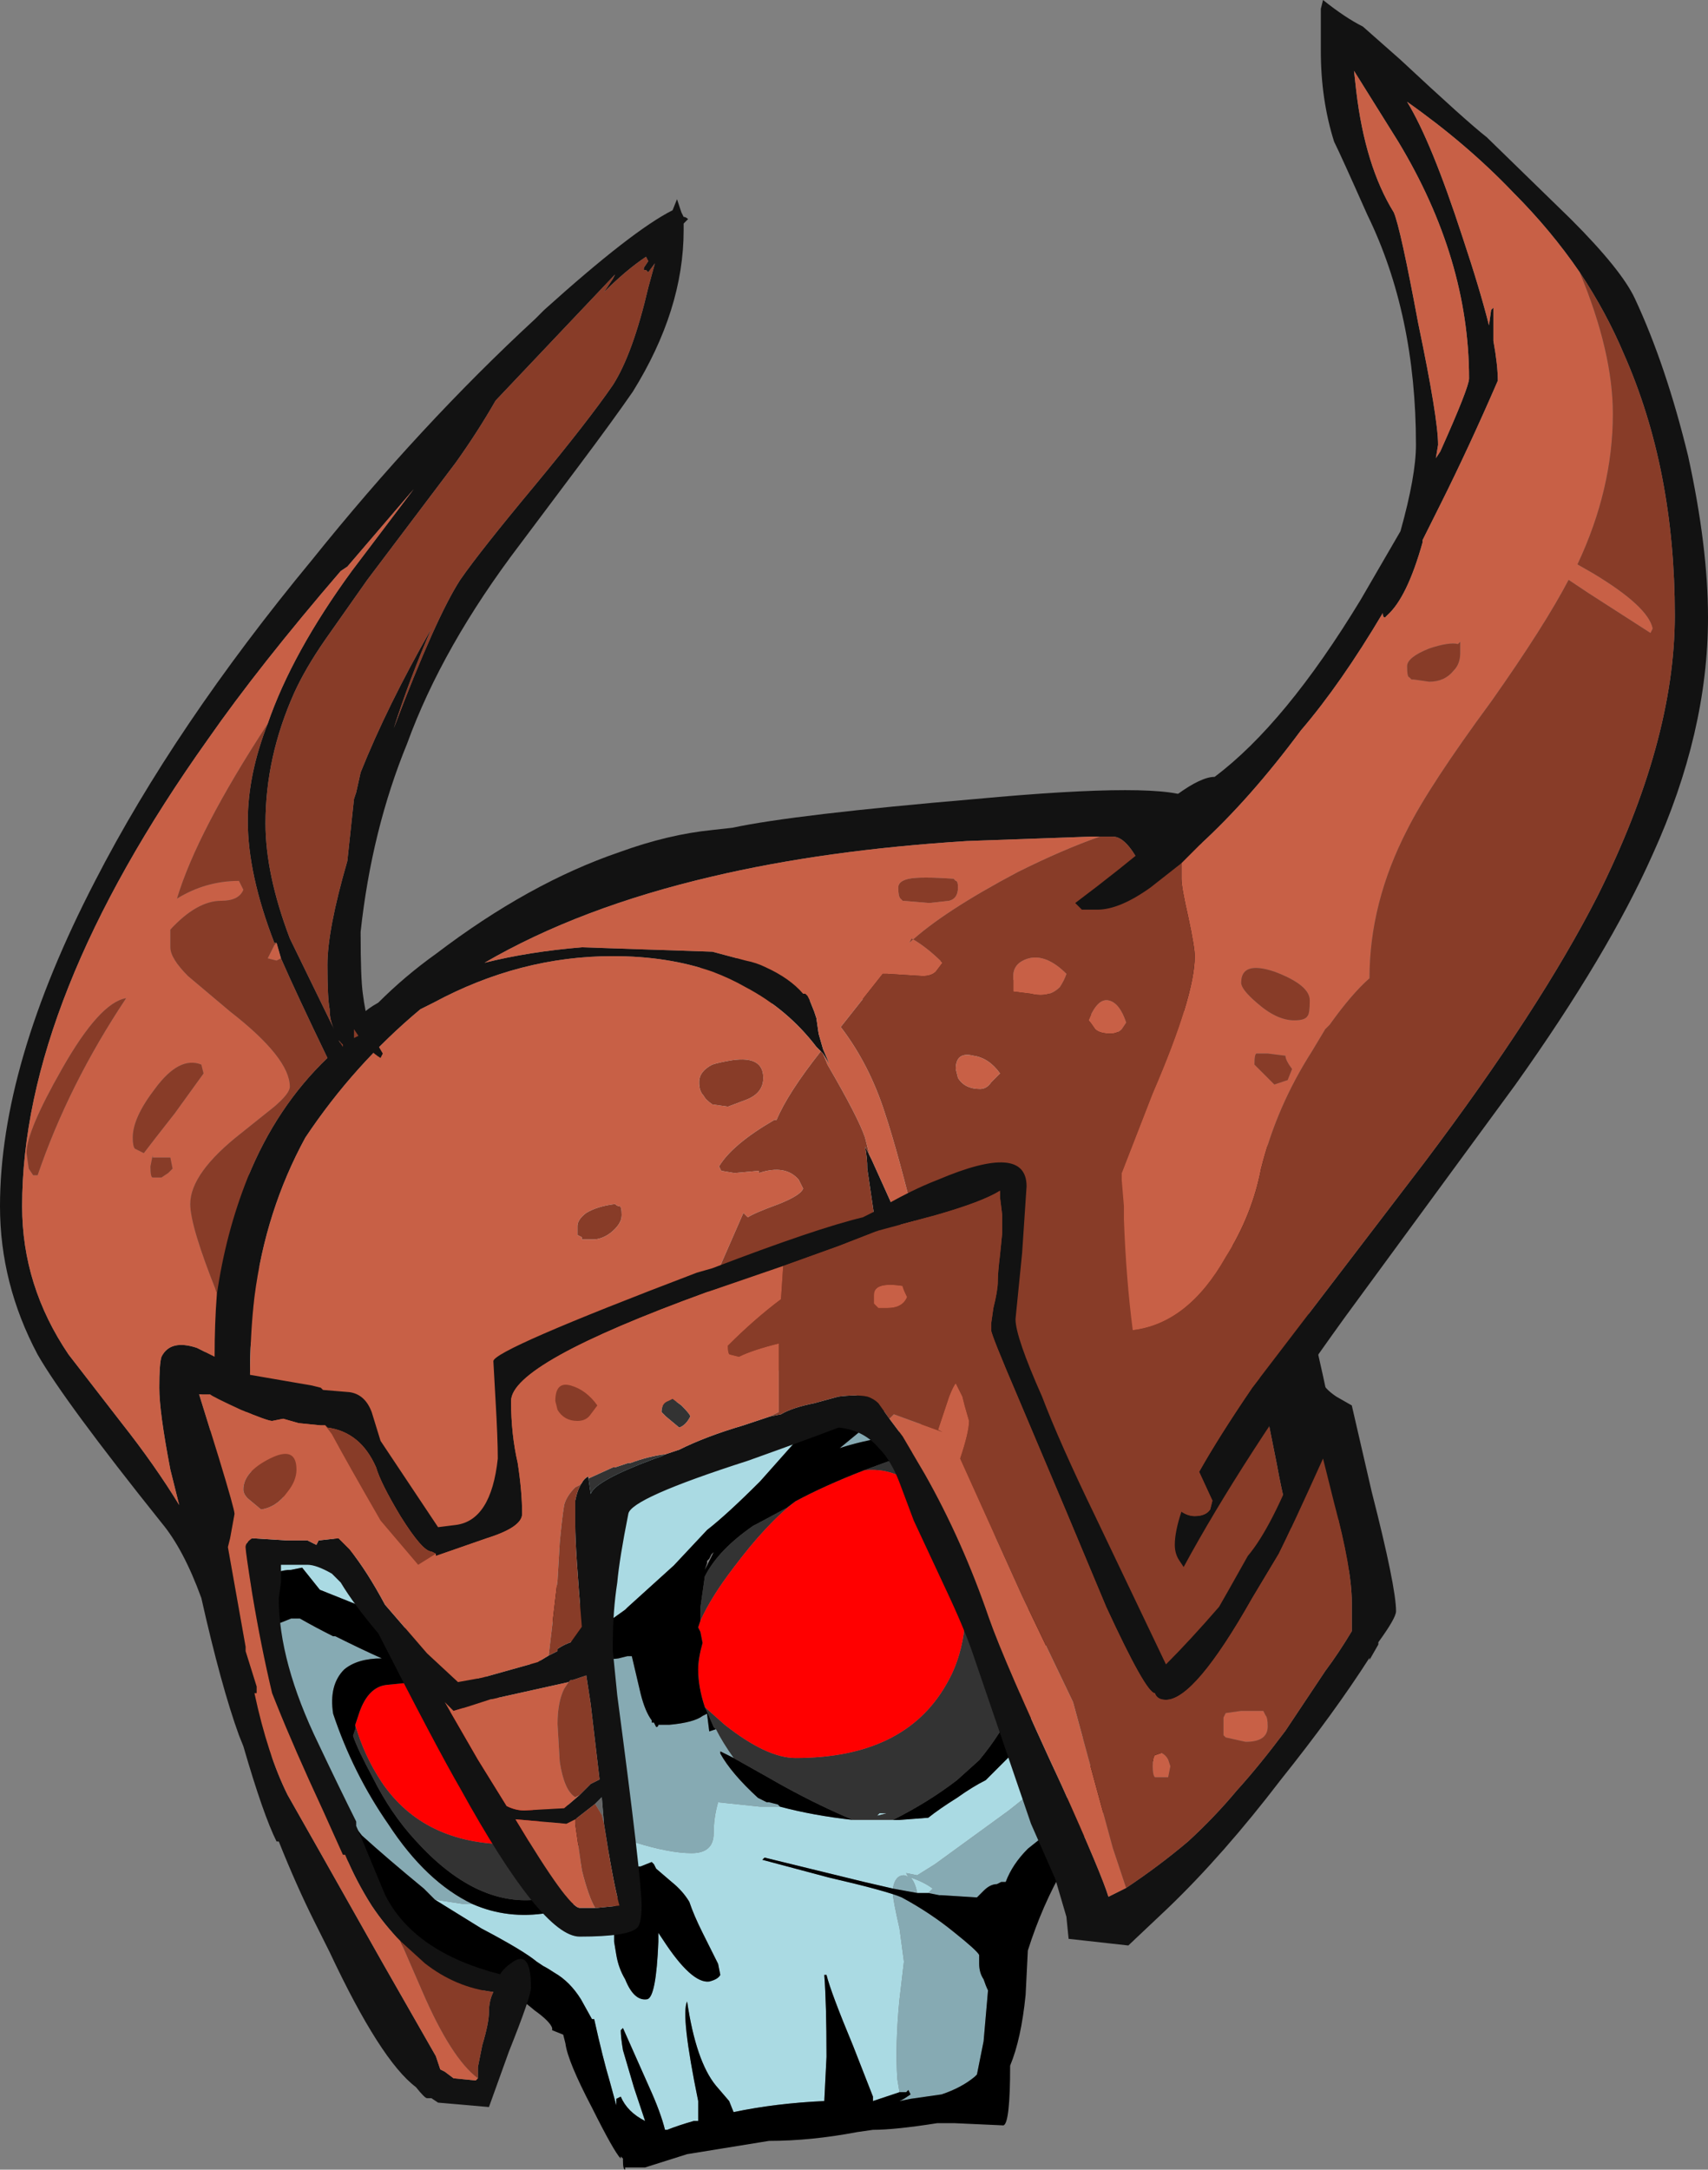 <?xml version="1.0" encoding="UTF-8" standalone="no"?>
<svg xmlns:ffdec="https://www.free-decompiler.com/flash" xmlns:xlink="http://www.w3.org/1999/xlink" ffdec:objectType="frame" height="343.1px" width="270.2px" xmlns="http://www.w3.org/2000/svg">
  <rect width="100%" height="100%" fill="#808080" stroke="none"/>
  <g transform="matrix(1.0, 0.0, 0.0, 1.0, 45.35, 85.15)">
    <use ffdec:characterId="124" height="27.55" transform="matrix(7.0, 0.0, 0.0, 7.0, -13.3, 65.1)" width="22.2" xlink:href="#shape0"/>
    <use ffdec:characterId="64" ffdec:characterName="TalesHat01" height="333.2" transform="matrix(1.0, 0.0, 0.0, 1.0, -45.35, -85.15)" width="270.2" xlink:href="#sprite0"/>
  </g>
  <defs>
    <g id="shape0" transform="matrix(1.0, 0.0, 0.0, 1.0, 1.9, -9.3)">
      <path d="M6.4 30.65 L6.35 30.6 6.3 30.65 5.7 30.75 5.65 30.75 Q4.25 30.9 2.9 29.4 2.35 28.8 1.95 28.0 1.6 27.35 1.5 27.05 L1.55 26.9 1.55 26.8 Q1.75 27.5 2.15 28.1 3.1 29.5 5.05 29.5 5.55 29.5 5.85 29.2 L5.9 29.3 6.25 29.85 6.25 29.55 6.2 29.5 6.2 29.45 5.95 29.0 5.95 28.95 6.05 28.85 6.45 29.35 Q6.6 29.7 6.6 29.95 L6.6 30.05 Q6.6 30.35 6.45 30.6 L6.4 30.65 M16.1 21.2 L16.2 21.5 16.45 22.2 16.55 22.65 16.55 22.7 16.55 22.75 16.7 23.65 16.7 23.7 16.75 23.95 16.75 24.0 Q16.8 24.85 16.7 25.45 16.65 25.95 16.45 26.35 16.15 27.0 15.65 27.6 L15.15 28.05 Q14.5 28.55 13.7 28.95 L12.8 28.95 Q11.85 28.55 10.9 28.0 L10.1 27.55 Q9.85 27.2 9.7 26.9 L9.65 26.85 9.5 26.5 9.45 26.4 9.9 26.8 Q10.85 27.55 11.5 27.55 13.95 27.55 14.9 25.9 15.2 25.4 15.3 24.75 L15.35 24.2 Q15.35 23.05 14.7 22.0 14.05 20.95 13.05 21.05 13.85 20.75 14.75 20.45 L15.0 20.4 15.65 20.8 15.7 20.85 15.8 20.85 15.9 20.9 16.1 21.2 M9.35 24.45 L9.35 24.15 9.45 23.45 Q9.75 22.85 10.55 22.3 L10.65 22.25 11.3 21.9 11.5 21.75 Q10.85 22.25 10.1 23.25 9.6 23.9 9.35 24.45 M13.4 28.8 L13.35 28.85 13.55 28.8 13.4 28.8" fill="#333333" fill-rule="evenodd" stroke="none"/>
      <path d="M14.5 30.6 L14.25 30.6 Q14.2 30.35 14.1 30.25 14.4 30.35 14.6 30.5 L14.5 30.6 M13.7 30.5 L13.05 30.35 10.8 29.8 10.75 29.85 12.25 30.25 Q13.55 30.55 13.9 30.7 L13.7 30.6 Q13.7 30.75 13.85 31.4 L13.95 32.15 13.85 33.0 Q13.75 34.0 13.8 34.8 L13.85 35.1 13.25 35.3 13.25 35.2 12.8 34.05 Q12.3 32.85 12.2 32.45 L12.15 32.45 Q12.2 33.1 12.2 34.3 L12.15 35.3 Q11.05 35.35 10.1 35.55 L10.0 35.3 9.7 34.95 Q9.25 34.4 9.05 33.05 8.9 33.35 9.3 35.3 L9.3 35.75 9.2 35.75 Q8.85 35.85 8.6 35.95 L8.55 35.95 Q8.45 35.55 8.2 35.0 L7.6 33.65 7.55 33.7 Q7.55 33.85 7.6 34.15 L7.85 35.0 8.1 35.75 Q7.7 35.55 7.55 35.2 L7.45 35.25 7.45 35.4 7.3 34.85 Q7.15 34.35 6.95 33.45 L6.9 33.45 6.65 33.0 Q6.4 32.6 6.05 32.4 5.9 32.3 5.8 32.25 L5.65 32.15 Q5.35 31.9 4.4 31.4 L3.35 30.75 4.0 30.85 4.2 30.85 Q5.0 31.2 5.9 31.05 L6.35 30.9 Q6.55 30.85 6.6 30.75 L6.45 30.7 6.4 30.65 6.45 30.6 Q6.6 30.35 6.6 30.05 L6.6 29.95 6.65 29.95 6.9 29.9 6.9 29.9 7.3 30.35 7.05 29.85 Q7.3 29.7 7.55 29.35 L7.6 29.35 7.85 29.45 Q8.65 29.7 9.15 29.7 9.65 29.7 9.65 29.25 9.65 28.9 9.75 28.55 L10.7 28.65 Q11.0 28.65 11.15 28.65 11.9 28.85 12.8 28.95 L13.7 28.95 13.85 28.95 14.5 28.9 Q14.75 28.7 15.15 28.45 15.5 28.2 15.8 28.05 L16.7 27.15 16.9 26.35 Q17.15 25.5 17.2 24.5 17.25 23.75 17.2 23.45 17.05 22.6 16.55 22.0 L16.45 22.05 16.55 22.65 16.45 22.2 16.2 21.5 Q16.75 21.45 17.55 21.45 17.85 22.25 18.15 23.15 18.7 24.7 18.7 25.2 18.7 26.9 16.3 28.75 L14.65 29.95 14.25 30.2 14.0 30.15 14.05 30.25 Q14.0 30.2 13.95 30.2 13.75 30.2 13.7 30.5 M13.85 35.3 L13.95 35.25 13.85 35.3 M2.15 25.3 L2.15 25.3 M3.95 24.75 L3.75 24.45 3.7 24.4 Q3.7 24.35 3.7 24.45 L3.8 24.8 3.65 24.8 3.55 24.75 3.55 24.8 3.4 24.9 2.9 24.7 2.75 24.65 Q2.35 24.45 1.75 24.15 L0.75 23.75 0.35 23.25 0.1 23.3 Q-0.05 23.3 -0.2 23.35 L-0.45 23.2 -0.6 23.1 -0.75 22.75 -0.9 22.05 -0.9 22.35 -0.85 23.0 -0.95 22.4 Q-1.25 20.0 -0.8 18.15 -0.6 17.3 -0.2 16.5 -0.45 17.2 -0.65 18.0 -0.85 19.0 -0.95 20.05 L-0.85 19.6 -0.85 19.35 Q-0.7 17.1 0.8 15.2 1.25 14.6 1.85 14.0 2.6 13.4 3.5 12.85 5.25 11.75 7.2 11.15 13.1 9.8 16.2 10.9 17.5 11.35 18.2 12.15 18.5 12.5 18.65 12.85 L17.75 15.0 17.65 14.6 17.55 14.6 Q17.45 15.35 16.95 16.3 L16.8 16.6 16.75 16.75 Q16.15 17.5 15.3 18.25 L15.15 18.4 14.3 18.55 12.9 19.35 Q12.2 19.5 11.9 19.75 11.55 20.0 11.5 20.4 L10.7 21.3 Q9.95 22.05 9.5 22.4 L8.75 23.2 7.7 24.15 7.65 24.2 7.3 24.45 7.2 24.5 Q7.05 24.5 6.85 24.2 L6.7 24.15 6.05 23.6 Q5.45 23.05 5.05 22.35 L4.9 22.05 Q4.6 21.5 4.4 20.8 L4.35 20.7 4.5 21.25 4.5 21.15 Q4.3 20.65 4.15 20.05 4.05 19.4 4.0 18.8 L3.95 18.05 3.95 17.95 3.9 17.95 Q3.85 18.15 4.0 19.45 L4.0 20.0 Q3.85 19.55 3.75 19.1 L3.8 19.5 3.85 20.0 4.1 20.6 4.2 21.35 4.5 21.95 Q4.85 22.7 5.25 23.35 6.05 24.7 6.6 25.05 6.1 25.35 5.8 25.4 4.15 24.15 3.35 22.4 3.05 21.65 2.75 20.6 L2.25 18.75 2.2 18.8 2.3 19.75 2.35 20.45 Q2.65 21.95 3.55 23.45 4.2 24.5 5.0 25.1 4.45 24.75 4.1 24.75 L3.95 24.75 M1.7 18.2 Q1.7 18.05 1.8 17.75 L1.85 17.6 Q1.75 17.8 1.7 18.0 1.55 18.6 1.7 19.5 L1.9 20.05 1.8 19.8 Q1.75 19.5 1.75 19.05 L1.7 18.2 M3.9 24.55 L3.75 24.3 3.6 24.15 3.9 24.55 M16.55 22.75 L16.55 22.7 16.55 22.75 M13.4 28.8 L13.55 28.8 13.35 28.85 13.4 28.8 M9.1 30.8 Q8.95 30.55 8.7 30.35 L8.35 30.05 8.3 29.95 8.25 29.9 8.0 30.0 7.95 30.0 Q7.5 30.3 7.4 31.05 7.4 31.35 7.4 31.7 L7.45 32.0 Q7.5 32.3 7.65 32.55 7.85 33.05 8.15 33.0 8.35 32.95 8.4 31.7 L8.4 31.5 8.5 31.65 Q9.15 32.65 9.55 32.6 9.75 32.55 9.8 32.45 L9.75 32.2 9.4 31.5 Q9.2 31.1 9.1 30.8 M5.6 28.35 L5.65 28.4 5.55 28.2 5.7 28.35 5.6 28.35" fill="#aadae3" fill-rule="evenodd" stroke="none"/>
      <path d="M18.65 12.85 L18.7 12.9 19.05 13.35 19.4 14.4 19.35 13.75 19.65 15.0 19.7 15.3 19.8 15.65 19.9 16.45 Q20.05 17.35 20.05 18.1 20.15 20.35 19.55 20.55 L19.5 20.6 19.45 21.05 19.4 21.05 19.4 21.2 19.3 21.25 Q19.15 21.15 18.6 20.5 L18.4 20.25 18.9 21.85 19.25 23.05 Q19.55 24.65 19.1 26.15 18.95 26.6 18.75 27.05 L18.4 27.45 Q17.65 28.3 17.25 29.2 L16.75 29.6 Q16.4 29.95 16.25 30.35 L16.15 30.35 16.05 30.4 Q15.9 30.4 15.75 30.55 L15.6 30.7 14.8 30.65 14.75 30.65 14.5 30.6 14.6 30.5 Q14.4 30.35 14.1 30.25 14.2 30.35 14.25 30.6 L13.7 30.5 Q13.75 30.2 13.95 30.2 14.0 30.2 14.05 30.25 L14.0 30.15 14.25 30.2 14.65 29.95 16.3 28.75 Q18.7 26.9 18.7 25.2 18.7 24.7 18.15 23.15 17.85 22.25 17.55 21.45 16.75 21.45 16.2 21.5 L16.1 21.2 16.05 21.05 15.95 20.9 16.25 21.0 16.25 20.9 Q16.15 20.4 15.0 20.0 L13.7 20.2 Q13.5 20.25 13.55 20.3 12.95 20.4 12.5 20.55 L14.2 19.15 Q14.4 19.05 14.6 18.95 14.85 18.65 15.35 18.35 L15.15 18.4 15.3 18.25 Q16.15 17.5 16.75 16.75 16.45 17.55 16.1 17.95 L16.1 18.0 Q16.3 17.9 16.55 17.8 17.0 17.6 17.4 17.5 L17.6 16.9 Q17.85 15.9 17.85 15.45 17.85 15.3 17.8 15.0 L17.75 15.0 18.65 12.85 M13.9 30.7 Q14.55 31.05 15.1 31.5 15.6 31.9 15.65 32.0 L15.65 32.2 Q15.65 32.4 15.75 32.55 15.8 32.7 15.85 32.8 L15.75 33.95 15.6 34.7 15.55 34.75 Q15.25 35.0 14.8 35.15 L14.1 35.25 13.85 35.3 13.95 35.25 14.1 35.15 14.05 35.05 14.0 35.1 13.85 35.1 13.8 34.8 Q13.75 34.0 13.85 33.0 L13.95 32.15 13.85 31.4 Q13.7 30.75 13.7 30.6 L13.9 30.7 M3.35 30.75 L3.1 30.5 Q2.25 29.8 1.7 29.3 L1.35 28.85 Q0.85 28.15 0.5 27.45 0.2 27.2 0.0 26.7 L-0.25 26.05 -0.3 25.75 Q-0.45 25.1 -0.35 24.7 L-0.3 24.5 -0.15 24.5 0.1 24.4 0.3 24.4 Q0.65 24.6 1.05 24.8 L1.1 24.8 Q1.7 25.1 2.15 25.3 1.6 25.3 1.3 25.55 0.95 25.9 1.05 26.55 1.5 27.9 2.3 29.05 3.15 30.35 4.2 30.85 L4.0 30.85 3.35 30.75 M6.45 29.35 L6.9 29.9 6.65 29.95 6.6 29.95 Q6.6 29.7 6.45 29.35 M7.05 29.85 Q6.4 28.55 5.45 27.25 L4.8 26.25 3.95 24.75 4.1 24.75 Q4.45 24.75 5.0 25.1 5.6 25.55 6.3 25.75 L5.8 25.4 Q6.1 25.35 6.6 25.05 6.75 25.15 6.9 25.2 L7.05 25.2 Q7.2 25.35 7.5 25.3 L7.7 25.25 7.8 25.25 8.0 26.1 Q8.1 26.5 8.25 26.7 L8.25 26.75 8.3 26.75 8.35 26.85 Q8.4 26.85 8.4 26.8 L8.65 26.8 Q9.2 26.75 9.4 26.6 L9.5 26.55 9.55 26.95 9.7 26.9 Q9.85 27.2 10.1 27.55 L9.8 27.4 9.8 27.45 Q10.05 27.9 10.65 28.45 L10.85 28.55 10.9 28.55 11.1 28.6 11.15 28.65 Q11.0 28.65 10.7 28.65 L9.75 28.55 Q9.65 28.9 9.65 29.25 9.65 29.7 9.15 29.7 8.65 29.7 7.85 29.45 L7.6 29.35 7.55 29.35 Q7.3 29.7 7.05 29.85 M3.8 24.8 L3.9 25.0 3.75 24.95 3.65 24.8 3.8 24.8 M11.5 20.4 Q11.55 20.0 11.9 19.75 12.2 19.5 12.9 19.35 L12.0 19.85 11.5 20.4" fill="#86aab3" fill-rule="evenodd" stroke="none"/>
      <path d="M1.55 26.8 L1.65 26.5 Q1.85 25.95 2.25 25.9 L2.75 25.85 Q2.85 25.85 2.9 26.0 3.1 26.35 3.7 26.5 L3.75 26.55 Q3.8 26.55 3.75 26.4 L3.65 26.15 4.6 26.95 5.35 28.35 5.4 28.45 5.9 29.3 5.85 29.2 Q5.55 29.5 5.05 29.5 3.1 29.5 2.15 28.1 1.75 27.5 1.55 26.8 M11.5 21.75 Q12.15 21.4 13.05 21.05 14.05 20.95 14.7 22.0 15.35 23.05 15.35 24.2 L15.3 24.75 Q15.2 25.4 14.9 25.9 13.95 27.55 11.5 27.55 10.85 27.55 9.9 26.8 L9.45 26.4 9.45 26.4 Q9.3 25.95 9.3 25.55 9.3 25.3 9.4 24.95 L9.35 24.7 9.3 24.6 9.35 24.45 Q9.6 23.9 10.1 23.25 10.85 22.25 11.5 21.75" fill="#ff0000" fill-rule="evenodd" stroke="none"/>
      <path d="M16.2 9.9 Q17.8 10.4 18.85 11.2 19.95 12.0 20.15 12.95 20.2 13.3 20.05 13.45 20.4 15.9 20.2 19.35 20.15 20.25 19.95 22.7 L19.9 23.3 19.95 23.55 Q20.1 24.3 20.1 25.35 20.1 26.4 20.1 26.6 20.2 26.95 19.8 27.4 L18.75 28.45 Q17.4 29.85 16.75 31.9 L16.7 32.9 Q16.6 33.9 16.35 34.5 16.35 35.8 16.2 35.85 L15.1 35.8 14.7 35.8 Q13.75 35.95 13.25 35.95 L12.9 36.0 Q11.85 36.2 10.9 36.2 L9.05 36.5 8.1 36.8 7.65 36.8 7.65 36.85 Q7.6 36.85 7.6 36.65 L7.6 36.6 7.55 36.55 7.55 36.6 Q7.4 36.45 6.9 35.45 6.35 34.4 6.3 34.0 L6.25 33.8 6.0 33.7 6.0 33.65 Q5.95 33.5 5.6 33.25 5.25 32.95 4.75 32.65 L4.7 32.6 4.55 32.75 Q4.3 32.9 3.9 32.9 3.55 32.9 2.7 31.9 2.05 31.05 1.6 30.3 L1.7 30.3 1.4 29.9 0.95 29.4 Q-0.05 28.15 -0.5 27.2 -0.85 26.4 -1.15 25.05 L-1.3 24.55 -1.8 22.85 Q-2.05 21.5 -1.65 19.8 L-1.5 19.15 Q-1.45 18.25 -1.3 17.95 -1.4 18.2 -1.4 18.85 -1.15 17.9 -0.6 16.4 -0.15 15.15 1.0 13.8 2.05 12.6 3.45 11.65 L3.95 11.35 Q5.25 10.85 6.95 10.2 L7.35 10.25 Q8.35 9.9 9.55 9.65 11.0 9.2 12.85 9.3 14.55 9.4 16.2 9.9 M14.5 30.6 L14.75 30.65 14.8 30.65 15.6 30.7 15.75 30.55 Q15.9 30.4 16.05 30.4 L16.15 30.35 16.25 30.35 Q16.4 29.95 16.75 29.6 L17.25 29.2 Q17.65 28.3 18.4 27.45 L18.75 27.05 Q18.95 26.6 19.1 26.15 19.55 24.65 19.25 23.05 L18.9 21.85 18.4 20.25 18.6 20.5 Q19.15 21.15 19.3 21.25 L19.4 21.2 19.4 21.05 19.45 21.05 19.5 20.6 19.55 20.55 Q20.15 20.35 20.05 18.1 20.05 17.35 19.9 16.45 L19.8 15.65 19.7 15.3 19.65 15.0 19.35 13.75 19.4 14.4 19.05 13.35 18.7 12.9 18.65 12.85 Q18.5 12.5 18.2 12.15 17.5 11.35 16.2 10.9 13.1 9.8 7.2 11.15 5.25 11.75 3.5 12.85 2.6 13.4 1.85 14.0 1.25 14.6 0.8 15.2 -0.7 17.1 -0.85 19.35 L-0.85 19.6 -0.95 20.05 Q-0.85 19.0 -0.65 18.0 -0.45 17.2 -0.2 16.5 -0.6 17.3 -0.8 18.15 -1.25 20.0 -0.95 22.4 L-0.85 23.0 -0.9 22.35 -0.9 22.05 -0.75 22.75 -0.6 23.1 -0.45 23.2 -0.2 23.35 Q-0.05 23.3 0.1 23.3 L0.35 23.25 0.75 23.75 1.75 24.15 Q2.35 24.45 2.75 24.65 L2.9 24.7 3.4 24.9 3.55 24.8 3.55 24.75 3.65 24.8 3.75 24.95 3.9 25.0 3.8 24.8 3.7 24.45 Q3.7 24.35 3.7 24.4 L3.75 24.45 3.95 24.75 4.8 26.25 5.45 27.25 Q6.4 28.55 7.05 29.85 L7.3 30.35 6.9 29.9 6.45 29.35 6.05 28.85 5.95 28.95 5.95 29.0 6.2 29.45 6.2 29.5 6.25 29.55 6.25 29.85 5.9 29.3 5.4 28.45 5.35 28.35 4.6 26.95 3.65 26.15 3.75 26.4 Q3.8 26.55 3.75 26.55 L3.7 26.5 Q3.1 26.35 2.9 26.0 2.85 25.85 2.75 25.85 L2.25 25.9 Q1.85 25.95 1.65 26.5 L1.55 26.8 1.55 26.9 1.5 27.05 Q1.6 27.35 1.95 28.0 2.35 28.8 2.9 29.4 4.25 30.9 5.65 30.75 L5.7 30.75 6.3 30.65 6.35 30.6 6.4 30.65 6.45 30.7 6.6 30.75 Q6.55 30.85 6.35 30.9 L5.9 31.05 Q5.0 31.2 4.2 30.85 3.15 30.35 2.3 29.05 1.5 27.9 1.05 26.55 0.95 25.9 1.3 25.55 1.6 25.3 2.15 25.3 1.7 25.1 1.1 24.8 L1.05 24.8 Q0.65 24.6 0.3 24.4 L0.1 24.4 -0.15 24.5 -0.3 24.5 -0.35 24.7 Q-0.45 25.1 -0.3 25.75 L-0.25 26.05 0.0 26.7 Q0.2 27.2 0.5 27.45 0.85 28.15 1.35 28.85 L1.7 29.3 Q2.25 29.8 3.1 30.5 L3.35 30.75 4.4 31.4 Q5.35 31.9 5.65 32.15 L5.8 32.25 Q5.9 32.3 6.05 32.4 6.4 32.6 6.65 33.0 L6.9 33.45 6.95 33.45 Q7.15 34.35 7.3 34.85 L7.45 35.4 7.45 35.25 7.55 35.2 Q7.7 35.55 8.1 35.75 L7.85 35.0 7.6 34.15 Q7.55 33.85 7.55 33.7 L7.6 33.65 8.2 35.0 Q8.45 35.55 8.55 35.95 L8.6 35.95 Q8.85 35.85 9.2 35.75 L9.3 35.75 9.3 35.3 Q8.9 33.35 9.05 33.05 9.25 34.4 9.7 34.95 L10.0 35.3 10.1 35.55 Q11.05 35.35 12.15 35.3 L12.2 34.3 Q12.2 33.1 12.15 32.45 L12.2 32.45 Q12.3 32.85 12.8 34.05 L13.25 35.2 13.25 35.3 13.85 35.1 14.0 35.1 14.05 35.05 14.1 35.15 13.95 35.25 13.85 35.3 14.1 35.25 14.8 35.15 Q15.25 35.0 15.55 34.75 L15.6 34.7 15.75 33.95 15.85 32.8 Q15.8 32.7 15.75 32.55 15.65 32.4 15.65 32.2 L15.65 32.0 Q15.6 31.9 15.1 31.5 14.55 31.05 13.9 30.7 13.55 30.55 12.25 30.25 L10.75 29.85 10.8 29.8 13.05 30.35 13.7 30.5 14.25 30.6 14.5 30.6 M2.15 25.3 L2.15 25.3 M6.9 29.9 L6.9 29.9 M17.75 15.0 L17.8 15.0 Q17.85 15.3 17.85 15.45 17.85 15.9 17.6 16.9 L17.4 17.5 Q17.0 17.6 16.55 17.8 16.3 17.9 16.1 18.0 L16.1 17.95 Q16.45 17.55 16.75 16.75 L16.8 16.6 16.95 16.3 Q17.45 15.35 17.55 14.6 L17.65 14.6 17.75 15.0 M15.15 18.4 L15.35 18.35 Q14.85 18.65 14.6 18.95 14.4 19.05 14.2 19.15 L12.5 20.55 Q12.95 20.4 13.55 20.3 13.5 20.25 13.7 20.2 L15.0 20.0 Q16.15 20.4 16.25 20.9 L16.25 21.0 15.95 20.9 15.8 20.85 15.7 20.85 15.65 20.8 15.0 20.4 14.75 20.45 Q13.85 20.75 13.05 21.05 12.15 21.4 11.5 21.75 L11.3 21.9 10.65 22.25 10.55 22.3 Q9.75 22.85 9.45 23.45 L9.35 24.15 9.35 24.45 9.3 24.6 9.35 24.7 9.4 24.95 Q9.3 25.3 9.3 25.55 9.3 25.95 9.45 26.4 L9.45 26.4 9.5 26.5 9.65 26.85 9.7 26.9 9.55 26.95 9.5 26.55 9.4 26.6 Q9.2 26.75 8.65 26.8 L8.4 26.8 Q8.4 26.85 8.35 26.85 L8.3 26.75 8.25 26.75 8.25 26.7 Q8.1 26.5 8.0 26.1 L7.8 25.25 7.7 25.25 7.5 25.3 Q7.2 25.35 7.05 25.2 L6.9 25.2 Q6.75 25.15 6.6 25.05 6.05 24.7 5.25 23.35 4.85 22.7 4.5 21.95 L4.2 21.35 4.1 20.6 3.85 20.0 3.8 19.5 3.75 19.1 Q3.85 19.55 4.0 20.0 L4.0 19.45 Q3.85 18.15 3.9 17.95 L3.95 17.95 3.95 18.05 4.0 18.8 Q4.05 19.4 4.15 20.05 4.3 20.65 4.5 21.15 L4.5 21.25 4.35 20.7 4.4 20.8 Q4.6 21.5 4.9 22.05 L5.05 22.35 Q5.45 23.05 6.05 23.6 L6.7 24.15 6.85 24.2 Q7.05 24.5 7.2 24.5 L7.3 24.45 7.65 24.2 7.7 24.15 8.75 23.2 9.5 22.4 Q9.95 22.05 10.7 21.3 L11.5 20.4 12.0 19.85 12.9 19.35 14.3 18.55 15.15 18.4 M1.7 18.2 L1.75 19.05 Q1.75 19.5 1.8 19.8 L1.9 20.05 1.7 19.5 Q1.55 18.6 1.7 18.0 1.75 17.8 1.85 17.6 L1.8 17.75 Q1.7 18.05 1.7 18.2 M5.0 25.1 Q4.2 24.5 3.55 23.45 2.65 21.95 2.35 20.45 L2.3 19.75 2.2 18.8 2.25 18.75 2.75 20.6 Q3.05 21.65 3.35 22.4 4.15 24.15 5.8 25.4 L6.3 25.75 Q5.6 25.55 5.0 25.1 M3.9 24.55 L3.6 24.15 3.75 24.3 3.9 24.55 M4.8 26.5 L4.2 25.5 4.2 25.55 4.65 26.35 4.8 26.5 M9.6 22.95 L9.55 23.05 9.5 23.1 9.5 23.15 9.45 23.3 9.65 22.9 9.6 22.95 M11.15 28.65 L11.1 28.6 10.9 28.55 10.85 28.55 10.65 28.45 Q10.05 27.9 9.8 27.45 L9.8 27.4 10.1 27.55 10.9 28.0 Q11.85 28.55 12.8 28.95 11.9 28.85 11.15 28.65 M16.55 22.7 L16.55 22.65 16.45 22.05 16.55 22.0 Q17.05 22.6 17.2 23.45 17.25 23.75 17.2 24.5 17.15 25.5 16.9 26.35 L16.7 27.15 15.8 28.05 Q15.5 28.2 15.15 28.45 14.75 28.7 14.5 28.9 L13.85 28.95 13.7 28.95 Q14.5 28.55 15.15 28.05 L15.65 27.6 Q16.15 27.0 16.45 26.35 16.65 25.95 16.7 25.45 16.8 24.85 16.75 24.0 L16.75 23.95 16.7 23.7 16.7 23.65 16.55 22.75 16.55 22.7 M9.1 30.8 Q9.2 31.1 9.4 31.5 L9.75 32.2 9.8 32.45 Q9.75 32.55 9.55 32.6 9.15 32.65 8.5 31.65 L8.4 31.5 8.4 31.7 Q8.35 32.95 8.15 33.0 7.85 33.05 7.65 32.55 7.5 32.3 7.45 32.0 L7.4 31.7 Q7.4 31.35 7.4 31.05 7.5 30.3 7.95 30.0 L8.0 30.0 8.25 29.9 8.3 29.95 8.35 30.05 8.7 30.35 Q8.95 30.55 9.1 30.8 M5.6 28.35 L5.7 28.35 5.55 28.2 5.65 28.4 5.6 28.35" fill="#000000" fill-rule="evenodd" stroke="none"/>
      <path d="M15.95 20.9 L16.05 21.05 16.1 21.2 15.9 20.9 15.8 20.85 15.95 20.9" fill="#ffffff" fill-rule="evenodd" stroke="none"/>
    </g>
    <g id="sprite0" transform="matrix(1.0, 0.0, 0.0, 1.0, 26.6, 93.45)">
      <use ffdec:characterId="63" height="47.6" transform="matrix(7.0, 0.0, 0.0, 7.0, -26.6, -93.45)" width="38.6" xlink:href="#shape1"/>
    </g>
    <g id="shape1" transform="matrix(1.0, 0.0, 0.0, 1.0, 3.8, 13.35)">
      <path d="M1.65 19.7 L0.7 18.05 1.4 13.8 4.1 9.9 Q4.3 9.55 4.75 9.3 5.35 8.7 6.05 8.2 8.15 6.6 10.2 5.9 11.3 5.5 12.3 5.4 L12.75 5.35 Q14.15 5.05 18.25 4.7 22.55 4.3 23.15 4.7 L25.1 13.7 Q25.8 16.3 26.2 18.2 L26.65 20.85 25.5 21.55 Q25.25 20.8 25.05 19.7 L24.75 18.2 22.85 9.0 Q22.05 5.55 21.35 5.55 L21.05 5.55 20.85 5.55 18.05 5.65 Q14.85 5.85 12.3 6.45 9.3 7.15 7.15 8.4 8.15 8.15 9.35 8.05 L12.3 8.15 13.05 8.35 Q13.3 8.4 13.5 8.5 14.05 8.75 14.35 9.1 L14.4 9.1 14.45 9.15 14.5 9.25 14.6 9.5 14.65 9.65 14.7 10.0 14.8 10.35 14.95 10.7 14.8 10.45 14.75 10.4 14.65 10.3 Q14.0 9.45 13.05 8.95 12.7 8.75 12.3 8.6 11.3 8.25 10.05 8.25 7.95 8.25 6.0 9.3 L5.7 9.45 Q4.2 10.7 3.1 12.35 2.2 14.0 1.95 15.95 1.85 16.8 1.85 17.8 L1.65 19.7 M26.8 21.95 L26.1 23.05 26.8 21.95 M16.9 15.1 L16.05 14.75 15.8 13.05 Q15.8 12.8 15.75 12.55 L15.85 12.75 15.9 12.85 16.6 14.4 16.9 15.1" fill="#121212" fill-rule="evenodd" stroke="none"/>
      <path d="M26.65 20.85 L26.8 21.95 26.1 23.05 21.95 26.25 15.8 17.0 10.9 18.5 12.3 15.65 Q12.65 14.85 13.0 14.05 L13.1 14.15 Q13.25 14.05 13.8 13.85 14.3 13.65 14.35 13.5 L14.25 13.3 Q13.95 12.95 13.35 13.15 L13.35 13.1 12.8 13.15 12.5 13.1 12.45 13.0 Q12.75 12.5 13.7 11.95 L13.75 11.95 Q14.0 11.35 14.75 10.4 L14.8 10.45 14.9 10.7 Q15.6 11.9 15.75 12.35 L15.85 12.75 15.75 12.55 Q15.8 12.8 15.8 13.05 L16.05 14.75 16.9 15.1 16.95 14.55 Q16.5 12.7 16.2 11.8 15.85 10.7 15.2 9.85 L16.15 8.65 16.25 8.65 17.05 8.7 Q17.25 8.7 17.35 8.6 L17.5 8.4 Q17.15 8.05 16.8 7.85 L16.75 7.95 Q17.5 7.25 19.2 6.35 20.2 5.85 21.05 5.55 L21.35 5.55 Q22.05 5.55 22.85 9.0 L24.75 18.2 25.05 19.7 Q25.25 20.8 25.5 21.55 L26.65 20.85 M17.65 7.0 L17.2 7.05 16.6 7.0 16.55 6.95 Q16.5 6.9 16.5 6.7 16.5 6.55 16.75 6.5 17.0 6.45 17.75 6.5 L17.8 6.55 Q17.85 6.55 17.85 6.7 17.85 6.95 17.65 7.0 M13.05 11.5 L12.65 11.65 12.3 11.6 Q12.15 11.5 12.1 11.4 12.0 11.3 12.0 11.1 12.0 10.85 12.3 10.7 12.45 10.65 12.75 10.6 13.45 10.5 13.45 11.0 13.45 11.35 13.05 11.5 M17.8 10.8 L17.85 11.0 Q18.0 11.25 18.35 11.25 18.5 11.25 18.6 11.1 L18.8 10.9 Q18.55 10.55 18.2 10.5 17.8 10.4 17.8 10.8 M19.45 8.3 Q19.1 8.4 19.1 8.7 19.1 9.0 19.1 9.05 L19.5 9.1 Q19.9 9.2 20.15 8.95 20.25 8.8 20.3 8.65 19.85 8.2 19.45 8.3 M21.3 10.0 Q21.45 10.0 21.55 9.9 L21.65 9.75 Q21.5 9.3 21.25 9.25 21.0 9.2 20.8 9.7 20.85 9.75 20.95 9.9 21.05 10.0 21.3 10.0 M10.25 14.1 Q10.25 14.3 10.0 14.5 9.8 14.65 9.6 14.65 L9.35 14.65 9.35 14.6 9.25 14.55 9.25 14.35 Q9.25 14.2 9.45 14.05 9.7 13.9 10.1 13.85 10.15 13.9 10.2 13.9 10.25 13.9 10.25 14.1" fill="#883c28" fill-rule="evenodd" stroke="none"/>
      <path d="M10.9 18.5 L5.7 23.0 1.65 19.7 1.85 17.8 Q1.85 16.8 1.95 15.95 2.2 14.0 3.1 12.35 4.2 10.7 5.7 9.45 L6.0 9.3 Q7.95 8.25 10.05 8.25 11.3 8.25 12.3 8.6 12.7 8.75 13.05 8.95 14.0 9.45 14.65 10.3 L14.75 10.4 Q14.0 11.35 13.75 11.95 L13.7 11.95 Q12.75 12.5 12.45 13.0 L12.5 13.1 12.8 13.15 13.35 13.1 13.35 13.15 Q13.95 12.95 14.25 13.3 L14.35 13.5 Q14.3 13.65 13.8 13.85 13.25 14.05 13.1 14.15 L13.0 14.05 Q12.65 14.85 12.3 15.65 L10.9 18.5 M14.8 10.45 L14.95 10.7 14.8 10.35 14.7 10.0 14.65 9.65 14.6 9.5 14.5 9.25 14.45 9.15 14.4 9.1 14.35 9.1 Q14.05 8.75 13.5 8.5 13.3 8.4 13.05 8.35 L12.3 8.15 9.35 8.05 Q8.15 8.15 7.15 8.4 9.3 7.15 12.3 6.45 14.85 5.85 18.05 5.65 L20.85 5.55 21.05 5.55 Q20.2 5.85 19.2 6.35 17.5 7.25 16.75 7.95 L16.8 7.85 Q17.15 8.05 17.5 8.4 L17.35 8.6 Q17.25 8.7 17.05 8.7 L16.25 8.65 16.15 8.65 15.2 9.85 Q15.85 10.7 16.2 11.8 16.5 12.7 16.95 14.55 L16.9 15.1 16.6 14.4 15.9 12.85 15.85 12.75 15.75 12.35 Q15.6 11.9 14.9 10.7 L14.8 10.45 M13.05 11.5 Q13.45 11.35 13.45 11.0 13.45 10.5 12.75 10.6 12.45 10.65 12.3 10.7 12.0 10.85 12.0 11.1 12.0 11.3 12.1 11.4 12.15 11.5 12.3 11.6 L12.65 11.65 13.05 11.5 M17.65 7.0 Q17.85 6.95 17.85 6.7 17.85 6.55 17.8 6.55 L17.75 6.5 Q17.0 6.45 16.75 6.5 16.5 6.55 16.5 6.7 16.5 6.9 16.55 6.95 L16.6 7.0 17.2 7.05 17.65 7.0 M21.3 10.0 Q21.05 10.0 20.95 9.9 20.85 9.75 20.8 9.7 21.0 9.2 21.25 9.25 21.5 9.3 21.65 9.75 L21.55 9.9 Q21.45 10.0 21.3 10.0 M19.45 8.3 Q19.85 8.2 20.3 8.65 20.25 8.8 20.15 8.95 19.9 9.2 19.5 9.1 L19.1 9.05 Q19.1 9.0 19.1 8.7 19.1 8.4 19.45 8.3 M17.8 10.8 Q17.8 10.4 18.2 10.5 18.55 10.55 18.8 10.9 L18.6 11.1 Q18.5 11.25 18.35 11.25 18.0 11.25 17.85 11.0 L17.8 10.8 M10.25 14.1 Q10.25 13.9 10.2 13.9 10.15 13.9 10.1 13.85 9.7 13.9 9.45 14.05 9.25 14.2 9.25 14.35 L9.25 14.55 9.35 14.6 9.35 14.65 9.6 14.65 Q9.8 14.65 10.0 14.5 10.25 14.3 10.25 14.1" fill="#c86046" fill-rule="evenodd" stroke="none"/>
      <path d="M10.85 -7.2 L10.8 -7.25 10.75 -7.25 10.75 -7.3 10.85 -7.45 10.8 -7.55 Q10.35 -7.25 9.85 -6.75 L10.05 -7.05 10.1 -7.15 7.4 -4.3 Q7.0 -3.6 6.5 -2.9 L4.5 -0.25 3.55 1.1 Q3.1 1.75 2.85 2.3 2.2 3.75 2.2 5.25 2.2 6.4 2.75 7.85 L3.75 9.9 Q3.65 9.7 3.65 9.45 3.6 9.2 3.6 8.45 3.6 7.65 4.05 6.1 L4.2 4.7 4.25 4.55 4.35 4.1 Q4.95 2.6 5.95 0.85 5.45 2.0 5.1 3.1 6.05 0.6 6.6 -0.25 7.05 -0.9 8.3 -2.4 9.5 -3.85 10.05 -4.65 10.5 -5.35 10.85 -6.85 L11.0 -7.4 10.85 -7.2 M11.5 -8.85 L11.6 -8.55 11.65 -8.45 Q11.7 -8.45 11.75 -8.4 L11.65 -8.3 11.65 -8.15 Q11.65 -6.35 10.5 -4.5 10.05 -3.85 9.3 -2.85 L7.95 -1.05 Q6.2 1.25 5.4 3.45 4.6 5.4 4.35 7.7 L4.35 7.75 Q4.35 8.75 4.4 9.1 4.45 9.5 4.55 9.85 L4.6 9.8 4.55 9.9 Q4.7 10.2 4.85 10.45 L4.8 10.55 Q4.55 10.4 4.35 10.1 L4.2 10.3 Q4.2 10.5 4.15 10.45 L4.1 10.4 Q2.8 12.05 2.1 13.7 1.25 15.75 1.45 17.6 L1.8 17.7 3.25 17.95 3.45 18.0 3.5 18.05 4.1 18.1 Q4.45 18.15 4.6 18.55 L4.8 19.2 6.1 21.15 6.5 21.1 Q7.3 21.0 7.45 19.6 7.45 19.15 7.4 18.3 L7.35 17.4 Q7.35 17.15 11.95 15.4 L12.3 15.3 Q14.65 14.4 15.7 14.15 L16.0 14.0 Q16.75 13.55 17.4 13.3 19.4 12.45 19.4 13.45 L19.3 14.95 19.15 16.45 Q19.15 16.85 19.75 18.2 20.15 19.25 20.95 20.9 L22.55 24.25 Q23.1 23.7 23.75 22.95 L23.95 22.6 24.4 21.8 Q24.95 21.15 25.6 19.45 L25.7 19.35 Q25.8 19.15 25.8 18.5 L25.8 18.1 26.05 17.8 Q26.1 18.0 26.4 18.2 L26.75 18.4 27.2 20.35 Q27.75 22.5 27.75 23.05 27.75 23.2 27.35 23.75 L27.35 23.8 27.15 24.15 27.15 24.1 Q26.35 25.35 25.15 26.85 23.85 28.55 22.6 29.75 L21.7 30.6 20.35 30.45 20.3 29.95 20.05 29.1 19.5 27.85 18.2 24.05 Q18.0 23.45 17.55 22.5 L16.85 21.0 16.55 20.2 Q16.35 19.65 16.05 19.35 15.7 18.95 15.15 18.9 14.5 19.15 13.1 19.65 10.45 20.5 10.4 20.85 10.2 21.85 10.15 22.4 10.05 23.05 10.05 23.75 L10.05 23.95 10.15 24.95 Q10.7 29.1 10.7 29.7 10.7 30.1 10.6 30.2 10.4 30.4 9.3 30.4 8.45 30.4 6.6 27.05 6.05 26.1 4.75 23.55 4.2 22.9 3.9 22.4 L3.7 22.2 Q3.35 22.0 3.15 22.0 L2.55 22.0 2.55 22.4 2.5 22.75 Q2.5 24.2 3.4 26.05 3.85 27.0 4.25 27.8 L4.25 27.9 4.4 28.25 4.9 29.45 Q5.55 30.75 7.5 31.25 7.6 31.1 7.75 31.0 8.2 30.65 8.2 31.55 8.2 31.75 7.7 33.0 L7.25 34.25 6.1 34.15 5.95 34.05 5.85 34.05 Q5.8 34.05 5.6 33.8 4.8 33.2 3.65 30.75 L3.3 30.05 Q2.9 29.25 2.5 28.25 L2.45 28.25 Q2.15 27.65 1.7 26.1 L1.6 25.85 Q1.2 24.75 0.75 22.75 0.35 21.65 -0.15 21.05 -2.35 18.3 -2.95 17.25 -3.8 15.65 -3.8 13.9 -3.8 10.7 -1.65 6.55 0.15 3.05 3.25 -0.7 5.7 -3.75 8.3 -6.15 L8.3 -6.15 8.5 -6.35 Q10.5 -8.15 11.4 -8.6 L11.5 -8.85 M2.25 3.0 Q2.8 1.4 4.15 -0.45 L5.55 -2.3 4.05 -0.55 3.9 -0.45 Q2.05 1.7 0.9 3.35 -3.3 9.25 -3.3 13.9 -3.3 15.7 -2.25 17.25 L-1.05 18.8 Q-0.3 19.75 0.25 20.65 L0.05 19.85 Q-0.2 18.55 -0.2 18.0 -0.2 17.45 -0.15 17.3 0.05 16.9 0.65 17.1 L1.05 17.3 Q1.05 16.55 1.1 15.9 1.3 14.5 1.8 13.25 2.45 11.65 3.6 10.55 2.9 9.1 2.55 8.3 L2.45 7.95 2.4 7.95 Q1.8 6.4 1.8 5.2 1.8 4.15 2.25 3.0 M22.2 6.7 Q21.5 7.2 21.0 7.2 L20.65 7.2 20.5 7.05 Q21.5 6.3 22.45 5.5 L22.4 5.45 21.65 5.55 21.2 5.5 21.05 5.45 21.0 5.5 Q20.95 5.5 20.95 5.3 20.95 5.1 20.95 5.05 L20.95 4.95 21.1 4.95 21.5 5.0 Q21.95 5.0 22.45 4.85 22.6 4.7 22.8 4.6 23.35 4.2 23.65 4.2 25.25 3.0 26.95 0.2 L27.85 -1.35 Q28.2 -2.6 28.2 -3.3 28.2 -6.25 27.1 -8.5 26.5 -9.85 26.35 -10.15 26.05 -11.1 26.05 -12.2 26.05 -12.95 26.05 -13.15 L26.1 -13.35 Q26.6 -12.95 27.0 -12.75 L27.85 -12.0 Q29.35 -10.6 29.8 -10.25 L31.7 -8.4 Q32.85 -7.25 33.15 -6.6 33.85 -5.1 34.35 -3.05 34.8 -1.0 34.8 0.6 34.8 3.2 33.55 5.95 32.55 8.2 30.45 11.15 L26.6 16.4 Q24.25 19.65 22.95 22.05 L22.85 21.9 Q22.75 21.75 22.75 21.55 22.75 21.25 22.9 20.8 23.05 20.9 23.2 20.9 23.45 20.9 23.55 20.75 L23.6 20.55 23.3 19.9 Q23.75 19.1 24.5 18.0 L28.4 12.9 Q31.0 9.45 32.3 6.9 34.05 3.4 34.05 0.55 34.05 -2.75 32.9 -5.35 32.5 -6.3 31.9 -7.2 31.25 -8.15 30.4 -9.0 29.35 -10.1 28.0 -11.05 28.55 -10.15 29.25 -8.0 29.65 -6.8 29.85 -6.0 L29.9 -6.35 29.95 -6.4 29.95 -5.65 Q30.05 -5.1 30.05 -4.75 29.4 -3.25 28.75 -1.95 L28.35 -1.15 28.35 -1.1 Q28.0 0.15 27.55 0.55 L27.5 0.6 Q27.45 0.6 27.45 0.5 26.5 2.1 25.6 3.15 24.45 4.7 23.3 5.75 L22.9 6.15 22.2 6.7 M26.85 -11.3 Q27.05 -9.6 27.7 -8.55 27.85 -8.2 28.25 -6.05 28.7 -3.9 28.7 -3.3 L28.65 -3.0 28.75 -3.15 Q29.4 -4.6 29.4 -4.8 29.4 -7.5 27.8 -10.15 L26.8 -11.75 26.85 -11.3 M21.65 29.3 Q22.4 28.8 23.05 28.25 23.65 27.7 24.15 27.1 24.65 26.55 25.25 25.75 L26.15 24.4 Q26.45 24.0 26.75 23.5 L26.75 22.85 Q26.75 22.1 26.35 20.6 L26.1 19.6 Q25.4 21.15 25.1 21.75 L24.5 22.75 Q23.2 25.05 22.55 25.05 22.35 25.05 22.3 24.9 22.1 24.9 21.2 22.95 L20.3 20.8 19.2 18.2 Q18.6 16.8 18.6 16.7 L18.6 16.55 18.65 16.2 Q18.75 15.8 18.75 15.6 18.75 15.4 18.8 15.0 L18.85 14.5 18.85 14.1 18.8 13.7 18.8 13.55 Q18.4 13.8 17.35 14.1 L16.05 14.45 15.15 14.8 13.9 15.25 12.3 15.8 12.15 15.85 Q7.75 17.45 7.75 18.3 7.75 19.05 7.9 19.7 8.0 20.35 8.0 20.85 8.0 21.15 7.2 21.4 L6.05 21.8 6.05 21.75 5.95 21.7 Q5.75 21.7 5.25 20.9 4.8 20.15 4.7 19.8 4.35 19.0 3.6 18.9 L3.55 18.85 3.45 18.85 2.95 18.8 2.6 18.7 2.35 18.75 Q2.25 18.75 1.65 18.5 1.0 18.2 0.95 18.15 L0.7 18.15 1.15 19.6 Q1.5 20.75 1.5 20.85 L1.4 21.4 1.35 21.6 1.75 23.85 1.75 23.95 2.0 24.75 2.0 24.9 1.95 24.9 Q2.25 26.3 2.7 27.2 3.1 27.9 4.85 31.0 L6.05 33.1 6.15 33.4 6.25 33.45 6.45 33.6 6.95 33.65 7.0 33.6 7.0 33.35 7.1 32.85 Q7.25 32.35 7.25 32.1 7.25 31.85 7.35 31.65 6.5 31.55 5.8 31.0 L5.25 30.5 Q4.9 30.15 4.6 29.7 4.25 29.15 4.0 28.55 L3.95 28.55 3.5 27.55 Q2.85 26.15 2.45 25.15 L2.35 24.9 Q2.1 23.85 1.9 22.65 1.75 21.7 1.75 21.6 1.75 21.5 1.9 21.4 L2.7 21.45 3.15 21.45 3.35 21.55 3.4 21.45 3.85 21.4 4.1 21.65 Q4.5 22.15 4.9 22.9 L5.85 24.0 6.55 24.65 7.1 24.55 8.35 24.2 8.6 24.05 8.8 23.95 8.8 23.9 Q8.95 23.8 9.1 23.75 L9.35 23.4 Q9.2 21.65 9.2 21.1 9.2 20.75 9.2 20.55 9.25 20.3 9.35 20.15 9.4 20.05 9.5 20.0 L9.5 20.05 9.55 20.4 Q9.65 20.1 11.0 19.6 L11.15 19.55 11.25 19.5 Q11.4 19.45 11.55 19.4 12.15 19.1 13.0 18.85 L13.6 18.65 13.85 18.6 Q14.1 18.45 14.6 18.35 L15.15 18.2 Q15.55 18.15 15.8 18.2 15.95 18.25 16.05 18.35 L16.3 18.7 16.6 19.1 17.1 19.95 Q17.95 21.45 18.55 23.2 18.9 24.2 20.2 27.0 21.1 29.0 21.25 29.5 L21.65 29.3 M4.2 9.9 L4.2 10.1 4.3 10.05 4.2 9.9 M3.85 10.15 L3.95 10.3 3.95 10.25 3.85 10.15 M9.3 27.2 L9.55 26.95 9.75 26.85 9.55 25.15 9.45 24.5 9.15 24.6 9.1 24.6 9.05 24.65 7.25 25.05 Q6.8 25.2 6.45 25.3 L6.25 25.1 7.0 26.4 7.65 27.45 Q7.85 27.55 8.05 27.55 L8.95 27.5 9.3 27.2 M9.85 27.85 L9.8 27.25 9.65 27.4 9.2 27.75 9.0 27.85 7.85 27.75 Q9.05 29.75 9.3 29.75 L9.7 29.75 10.2 29.7 Q10.05 29.15 9.85 27.85" fill="#121212" fill-rule="evenodd" stroke="none"/>
      <path d="M9.5 20.05 L10.05 19.8 10.1 19.8 10.4 19.7 10.45 19.7 Q10.85 19.55 11.25 19.5 L11.15 19.55 11.0 19.6 Q9.65 20.1 9.55 20.4 L9.5 20.05 M11.4 18.25 L11.6 18.4 Q11.8 18.6 11.8 18.65 11.7 18.85 11.55 18.9 L11.25 18.65 11.15 18.55 Q11.15 18.35 11.3 18.3 L11.4 18.25" fill="#333333" fill-rule="evenodd" stroke="none"/>
      <path d="M9.65 27.4 L9.8 27.25 9.85 27.85 9.8 27.65 9.65 27.4" fill="#666666" fill-rule="evenodd" stroke="none"/>
      <path d="M1.1 15.9 Q1.05 16.55 1.05 17.3 L0.65 17.1 Q0.05 16.9 -0.15 17.3 -0.2 17.45 -0.2 18.0 -0.2 18.55 0.05 19.85 L0.25 20.65 Q-0.3 19.75 -1.05 18.8 L-2.25 17.25 Q-3.3 15.7 -3.3 13.9 -3.3 9.25 0.9 3.35 2.05 1.7 3.9 -0.45 L4.05 -0.55 5.55 -2.3 4.15 -0.45 Q2.8 1.4 2.25 3.0 0.65 5.45 0.2 6.95 0.85 6.55 1.6 6.55 L1.7 6.75 Q1.6 7.0 1.2 7.0 0.65 7.0 0.05 7.65 L0.05 8.05 Q0.05 8.3 0.45 8.7 L1.4 9.5 Q2.75 10.55 2.75 11.2 2.75 11.35 2.4 11.65 L1.65 12.25 Q0.5 13.15 0.5 13.85 0.5 14.35 1.1 15.85 L1.1 15.9 M2.45 7.95 L2.55 8.3 2.45 8.35 2.25 8.3 2.4 8.0 2.45 7.95 M22.9 6.15 L23.3 5.75 Q24.45 4.7 25.6 3.15 26.5 2.1 27.45 0.5 27.45 0.6 27.5 0.6 L27.55 0.55 Q28.0 0.15 28.35 -1.1 L28.35 -1.15 28.75 -1.95 Q29.4 -3.25 30.05 -4.75 30.05 -5.1 29.95 -5.65 L29.95 -6.4 29.9 -6.35 29.85 -6.0 Q29.65 -6.8 29.25 -8.0 28.55 -10.15 28.0 -11.05 29.35 -10.1 30.4 -9.0 31.25 -8.15 31.9 -7.2 32.65 -5.4 32.65 -4.0 32.65 -2.3 31.85 -0.6 L32.2 -0.4 Q33.45 0.35 33.55 0.85 L33.5 0.95 32.1 0.05 31.65 -0.25 Q31.1 0.8 29.9 2.5 28.5 4.4 28.0 5.4 27.15 7.05 27.15 8.75 26.75 9.1 26.25 9.8 L26.15 9.9 25.85 10.4 Q25.05 11.65 24.7 13.05 24.5 14.1 23.9 15.05 23.05 16.55 21.8 16.7 21.65 15.55 21.6 14.2 L21.6 13.9 21.55 13.3 21.55 13.15 22.25 11.35 Q23.2 9.15 23.2 8.25 23.2 8.05 23.05 7.35 22.9 6.7 22.9 6.5 L22.9 6.15 M26.85 -11.3 L26.8 -11.75 27.8 -10.15 Q29.4 -7.5 29.4 -4.8 29.4 -4.6 28.75 -3.15 L28.65 -3.0 28.7 -3.3 Q28.7 -3.9 28.25 -6.05 27.85 -8.2 27.7 -8.55 27.05 -9.6 26.85 -11.3 M24.85 10.45 L24.6 10.45 Q24.55 10.45 24.55 10.7 L25.0 11.15 25.3 11.05 25.4 10.8 Q25.25 10.6 25.25 10.5 L24.85 10.45 M25.75 9.6 Q25.8 9.55 25.8 9.25 25.8 8.9 25.0 8.6 24.25 8.35 24.25 8.85 24.25 9.0 24.6 9.3 25.05 9.7 25.45 9.7 25.7 9.7 25.75 9.6 M29.05 1.8 Q29.2 1.65 29.2 1.4 L29.2 1.15 29.15 1.2 Q28.95 1.15 28.5 1.3 28.0 1.5 28.0 1.7 28.0 1.95 28.05 1.95 L28.1 2.0 28.15 2.0 28.5 2.05 Q28.85 2.05 29.05 1.8 M13.9 15.25 L13.85 16.0 Q13.25 16.45 12.65 17.05 12.65 17.25 12.7 17.25 L12.9 17.3 Q13.2 17.15 13.8 17.0 L13.8 18.55 Q13.7 18.6 13.6 18.65 L13.0 18.85 Q12.15 19.1 11.55 19.4 11.4 19.45 11.25 19.5 10.85 19.55 10.45 19.7 L10.4 19.7 10.1 19.8 10.05 19.8 9.5 20.05 9.5 20.0 Q9.4 20.05 9.35 20.15 L9.3 20.2 9.2 20.25 Q9.0 20.45 8.95 20.65 8.9 20.95 8.85 21.5 L8.8 22.35 8.6 24.05 8.35 24.2 7.1 24.55 6.55 24.65 5.85 24.0 4.9 22.9 Q4.5 22.15 4.1 21.65 L3.85 21.4 3.4 21.45 3.35 21.55 3.15 21.45 2.7 21.45 1.9 21.4 Q1.75 21.5 1.75 21.6 1.75 21.7 1.9 22.65 2.1 23.85 2.35 24.9 L2.45 25.15 Q2.85 26.15 3.5 27.55 L3.95 28.55 4.0 28.55 Q4.25 29.15 4.6 29.7 4.9 30.15 5.25 30.5 L5.75 31.65 Q6.4 33.15 7.0 33.6 L6.95 33.65 6.45 33.6 6.25 33.45 6.15 33.4 6.05 33.1 4.85 31.0 Q3.1 27.9 2.7 27.2 2.25 26.3 1.95 24.9 L2.0 24.9 2.0 24.75 1.75 23.95 1.75 23.85 1.35 21.6 1.4 21.4 1.5 20.85 Q1.5 20.75 1.15 19.6 L0.7 18.15 0.95 18.15 Q1.0 18.2 1.65 18.5 2.25 18.75 2.35 18.75 L2.6 18.7 2.95 18.8 3.45 18.85 3.55 18.85 3.7 19.05 Q4.05 19.7 4.8 21.0 L5.65 22.0 6.05 21.75 6.05 21.8 7.2 21.4 Q8.0 21.15 8.0 20.85 8.0 20.35 7.9 19.7 7.75 19.05 7.75 18.3 7.75 17.45 12.15 15.85 L12.3 15.8 13.9 15.25 M16.3 18.7 L16.4 18.6 17.5 19.0 17.4 18.95 17.65 18.2 Q17.75 17.95 17.8 17.9 L17.95 18.2 18.0 18.4 18.1 18.75 Q18.1 19.0 17.9 19.6 L19.3 22.7 20.45 25.1 21.35 28.4 21.65 29.3 21.25 29.5 Q21.1 29.0 20.2 27.0 18.9 24.2 18.55 23.2 17.95 21.45 17.1 19.95 L16.6 19.1 16.3 18.7 M24.85 25.65 Q24.85 26.0 24.35 26.0 L23.9 25.9 23.85 25.85 Q23.85 25.8 23.85 25.65 L23.85 25.45 23.9 25.35 24.25 25.3 24.75 25.3 24.8 25.4 Q24.85 25.45 24.85 25.65 M0.1 13.05 L0.05 12.8 -0.35 12.8 -0.35 12.75 -0.4 13.0 Q-0.4 13.25 -0.35 13.25 L-0.15 13.25 0.0 13.15 0.1 13.05 M0.15 11.8 L0.8 10.9 0.75 10.7 Q0.25 10.5 -0.3 11.25 -0.8 11.9 -0.8 12.35 -0.8 12.55 -0.75 12.6 L-0.55 12.7 Q-0.4 12.5 0.15 11.8 M11.4 18.25 L11.3 18.3 Q11.15 18.35 11.15 18.55 L11.25 18.65 11.55 18.9 Q11.7 18.85 11.8 18.65 11.8 18.6 11.6 18.4 L11.4 18.25 M9.1 17.95 Q8.75 17.85 8.75 18.3 L8.8 18.5 Q8.95 18.75 9.25 18.75 9.45 18.75 9.55 18.6 L9.7 18.4 Q9.45 18.05 9.1 17.95 M2.3 19.6 Q1.7 19.9 1.7 20.3 1.7 20.4 1.8 20.5 L2.1 20.75 Q2.45 20.7 2.7 20.35 2.9 20.1 2.9 19.85 2.9 19.3 2.3 19.6 M9.3 27.2 L8.95 27.5 8.05 27.55 Q7.85 27.55 7.65 27.45 L7.0 26.4 6.25 25.1 6.45 25.3 Q6.8 25.2 7.25 25.05 L9.05 24.65 8.95 24.8 Q8.8 25.1 8.8 25.6 L8.85 26.45 Q8.95 27.1 9.2 27.25 L9.3 27.2 M9.7 29.75 L9.3 29.75 Q9.05 29.75 7.85 27.75 L9.0 27.85 9.2 27.75 9.2 27.85 9.35 28.9 Q9.5 29.5 9.65 29.75 L9.7 29.75 M15.95 15.9 Q15.95 15.6 16.6 15.7 16.6 15.75 16.7 15.95 16.6 16.2 16.25 16.2 L16.05 16.2 15.95 16.1 15.95 15.9 M22.45 26.25 Q22.55 26.3 22.6 26.4 L22.65 26.55 22.6 26.8 22.3 26.8 Q22.25 26.75 22.25 26.55 22.25 26.35 22.3 26.3 L22.45 26.25 M-3.2 12.7 L-3.15 13.05 -3.05 13.2 -2.95 13.2 Q-2.25 11.15 -0.95 9.2 -1.55 9.3 -2.4 10.8 -3.2 12.2 -3.2 12.7" fill="#c86046" fill-rule="evenodd" stroke="none"/>
      <path d="M10.85 -7.2 L11.0 -7.4 10.85 -6.85 Q10.5 -5.35 10.05 -4.65 9.5 -3.85 8.3 -2.4 7.05 -0.9 6.6 -0.25 6.05 0.6 5.1 3.1 5.45 2.0 5.95 0.85 4.95 2.6 4.35 4.1 L4.25 4.55 4.2 4.7 4.05 6.1 Q3.6 7.65 3.6 8.45 3.6 9.2 3.65 9.45 3.65 9.7 3.75 9.9 L2.75 7.85 Q2.2 6.4 2.2 5.25 2.2 3.75 2.85 2.3 3.1 1.75 3.55 1.1 L4.5 -0.25 6.5 -2.9 Q7.0 -3.6 7.4 -4.3 L10.1 -7.15 10.05 -7.05 9.85 -6.75 Q10.35 -7.25 10.8 -7.55 L10.85 -7.45 10.75 -7.3 10.75 -7.25 10.8 -7.25 10.85 -7.2 M1.1 15.9 L1.1 15.85 Q0.5 14.35 0.5 13.85 0.5 13.15 1.65 12.25 L2.4 11.65 Q2.75 11.35 2.75 11.2 2.75 10.55 1.4 9.5 L0.45 8.7 Q0.05 8.3 0.05 8.05 L0.05 7.65 Q0.65 7.0 1.2 7.0 1.6 7.0 1.7 6.75 L1.6 6.55 Q0.85 6.55 0.2 6.95 0.65 5.45 2.25 3.0 1.8 4.15 1.8 5.2 1.8 6.4 2.4 7.95 L2.45 7.95 2.4 8.0 2.25 8.3 2.45 8.35 2.55 8.3 Q2.9 9.1 3.6 10.55 2.45 11.65 1.8 13.25 1.3 14.5 1.1 15.9 M22.2 6.7 L22.9 6.15 22.9 6.5 Q22.9 6.7 23.05 7.35 23.2 8.05 23.2 8.25 23.2 9.15 22.25 11.35 L21.55 13.15 21.55 13.3 21.55 12.95 Q21.55 10.6 21.9 8.35 22.05 7.4 22.2 6.7 M31.9 -7.2 Q32.5 -6.3 32.9 -5.35 34.05 -2.75 34.05 0.55 34.05 3.4 32.3 6.9 31.0 9.45 28.4 12.9 L24.5 18.0 Q23.75 19.1 23.3 19.9 L23.6 20.55 23.55 20.75 Q23.45 20.9 23.2 20.9 23.05 20.9 22.9 20.8 22.2 20.2 21.85 16.95 L21.8 16.7 Q23.05 16.55 23.9 15.05 24.5 14.1 24.7 13.05 25.05 11.65 25.85 10.4 L26.15 9.9 26.25 9.8 Q26.75 9.1 27.15 8.75 27.15 7.05 28.0 5.4 28.5 4.4 29.9 2.5 31.1 0.8 31.65 -0.25 L32.1 0.05 33.5 0.95 33.55 0.85 Q33.45 0.35 32.2 -0.4 L31.85 -0.6 Q32.65 -2.3 32.65 -4.0 32.65 -5.4 31.9 -7.2 M29.05 1.8 Q28.85 2.05 28.5 2.05 L28.15 2.0 28.1 2.0 28.05 1.95 Q28.0 1.95 28.0 1.7 28.0 1.5 28.5 1.3 28.95 1.15 29.15 1.2 L29.2 1.15 29.2 1.4 Q29.2 1.65 29.05 1.8 M25.75 9.6 Q25.7 9.7 25.45 9.7 25.05 9.7 24.6 9.3 24.25 9.0 24.25 8.85 24.25 8.35 25.0 8.6 25.8 8.9 25.8 9.25 25.8 9.55 25.75 9.6 M24.85 10.45 L25.25 10.5 Q25.25 10.6 25.4 10.8 L25.3 11.05 25.0 11.15 24.55 10.7 Q24.55 10.45 24.6 10.45 L24.85 10.45 M13.9 15.25 L15.15 14.8 16.05 14.45 17.35 14.1 Q18.4 13.8 18.8 13.55 L18.8 13.7 18.85 14.1 18.85 14.5 18.8 15.0 Q18.75 15.4 18.75 15.6 18.75 15.8 18.65 16.2 L18.6 16.55 18.6 16.7 Q18.6 16.8 19.2 18.2 L20.3 20.8 21.2 22.95 Q22.1 24.9 22.3 24.9 22.35 25.05 22.55 25.05 23.2 25.05 24.5 22.75 L25.1 21.75 Q25.4 21.15 26.1 19.6 L26.35 20.6 Q26.75 22.1 26.75 22.85 L26.75 23.5 Q26.45 24.0 26.15 24.4 L25.25 25.75 Q24.65 26.55 24.15 27.1 23.65 27.7 23.05 28.25 22.4 28.8 21.65 29.3 L21.35 28.4 20.45 25.1 19.3 22.7 17.9 19.6 Q18.1 19.0 18.1 18.75 L18.0 18.4 17.95 18.2 17.8 17.9 Q17.75 17.95 17.65 18.2 L17.4 18.95 17.5 19.0 16.4 18.6 16.3 18.7 16.05 18.35 Q15.95 18.25 15.8 18.2 15.55 18.15 15.15 18.2 L14.6 18.35 Q14.1 18.45 13.85 18.6 L13.6 18.65 Q13.7 18.6 13.8 18.55 L13.8 17.0 Q13.2 17.15 12.9 17.3 L12.7 17.25 Q12.65 17.25 12.65 17.05 13.25 16.45 13.85 16.0 L13.9 15.25 M24.85 25.65 Q24.85 25.45 24.8 25.4 L24.75 25.3 24.25 25.3 23.9 25.35 23.85 25.45 23.85 25.65 Q23.85 25.8 23.85 25.85 L23.9 25.9 24.35 26.0 Q24.85 26.0 24.85 25.65 M3.85 10.15 L3.95 10.25 3.95 10.3 3.85 10.15 M4.2 9.9 L4.3 10.05 4.2 10.1 4.2 9.9 M0.15 11.8 Q-0.4 12.5 -0.55 12.7 L-0.75 12.6 Q-0.8 12.55 -0.8 12.35 -0.8 11.9 -0.3 11.25 0.25 10.5 0.75 10.7 L0.8 10.9 0.15 11.8 M0.1 13.05 L0.0 13.15 -0.15 13.25 -0.35 13.25 Q-0.4 13.25 -0.4 13.0 L-0.35 12.75 -0.35 12.8 0.05 12.8 0.1 13.05 M6.05 21.75 L5.65 22.0 4.8 21.0 Q4.05 19.7 3.7 19.05 L3.55 18.85 3.6 18.9 Q4.35 19.0 4.7 19.8 4.8 20.15 5.25 20.9 5.75 21.7 5.95 21.7 L6.05 21.75 M7.0 33.6 Q6.4 33.15 5.75 31.65 L5.25 30.5 5.8 31.0 Q6.5 31.55 7.35 31.65 7.25 31.85 7.25 32.1 7.25 32.35 7.1 32.85 L7.0 33.35 7.0 33.6 M8.6 24.05 L8.8 22.35 8.85 21.5 Q8.9 20.95 8.95 20.65 9.0 20.45 9.2 20.25 L9.3 20.2 9.35 20.15 Q9.25 20.3 9.2 20.55 9.2 20.75 9.2 21.1 9.2 21.65 9.35 23.4 L9.1 23.75 Q8.95 23.8 8.8 23.9 L8.8 23.95 8.6 24.05 M9.1 17.95 Q9.45 18.05 9.7 18.4 L9.55 18.6 Q9.45 18.75 9.25 18.75 8.95 18.75 8.8 18.5 L8.75 18.3 Q8.75 17.85 9.1 17.95 M2.3 19.6 Q2.9 19.3 2.9 19.85 2.9 20.1 2.7 20.35 2.45 20.7 2.1 20.75 L1.8 20.5 Q1.7 20.4 1.7 20.3 1.7 19.9 2.3 19.6 M9.05 24.65 L9.1 24.6 9.15 24.6 9.45 24.5 9.55 25.15 9.75 26.85 9.55 26.95 9.3 27.2 9.2 27.25 Q8.95 27.1 8.85 26.45 L8.8 25.6 Q8.8 25.1 8.95 24.8 L9.05 24.65 M9.65 27.4 L9.8 27.65 9.85 27.85 Q10.05 29.15 10.2 29.7 L9.7 29.75 9.65 29.75 Q9.5 29.5 9.35 28.9 L9.2 27.85 9.2 27.75 9.65 27.4 M22.45 26.25 L22.3 26.3 Q22.25 26.35 22.25 26.55 22.25 26.75 22.3 26.8 L22.6 26.8 22.65 26.55 22.6 26.4 Q22.55 26.3 22.45 26.25 M15.95 15.9 L15.95 16.1 16.05 16.2 16.25 16.2 Q16.6 16.2 16.7 15.95 16.6 15.75 16.6 15.7 15.95 15.6 15.95 15.9 M-3.2 12.7 Q-3.2 12.2 -2.4 10.8 -1.55 9.3 -0.95 9.2 -2.25 11.15 -2.95 13.2 L-3.05 13.2 -3.15 13.05 -3.2 12.7" fill="#883c28" fill-rule="evenodd" stroke="none"/>
    </g>
  </defs>
</svg>
